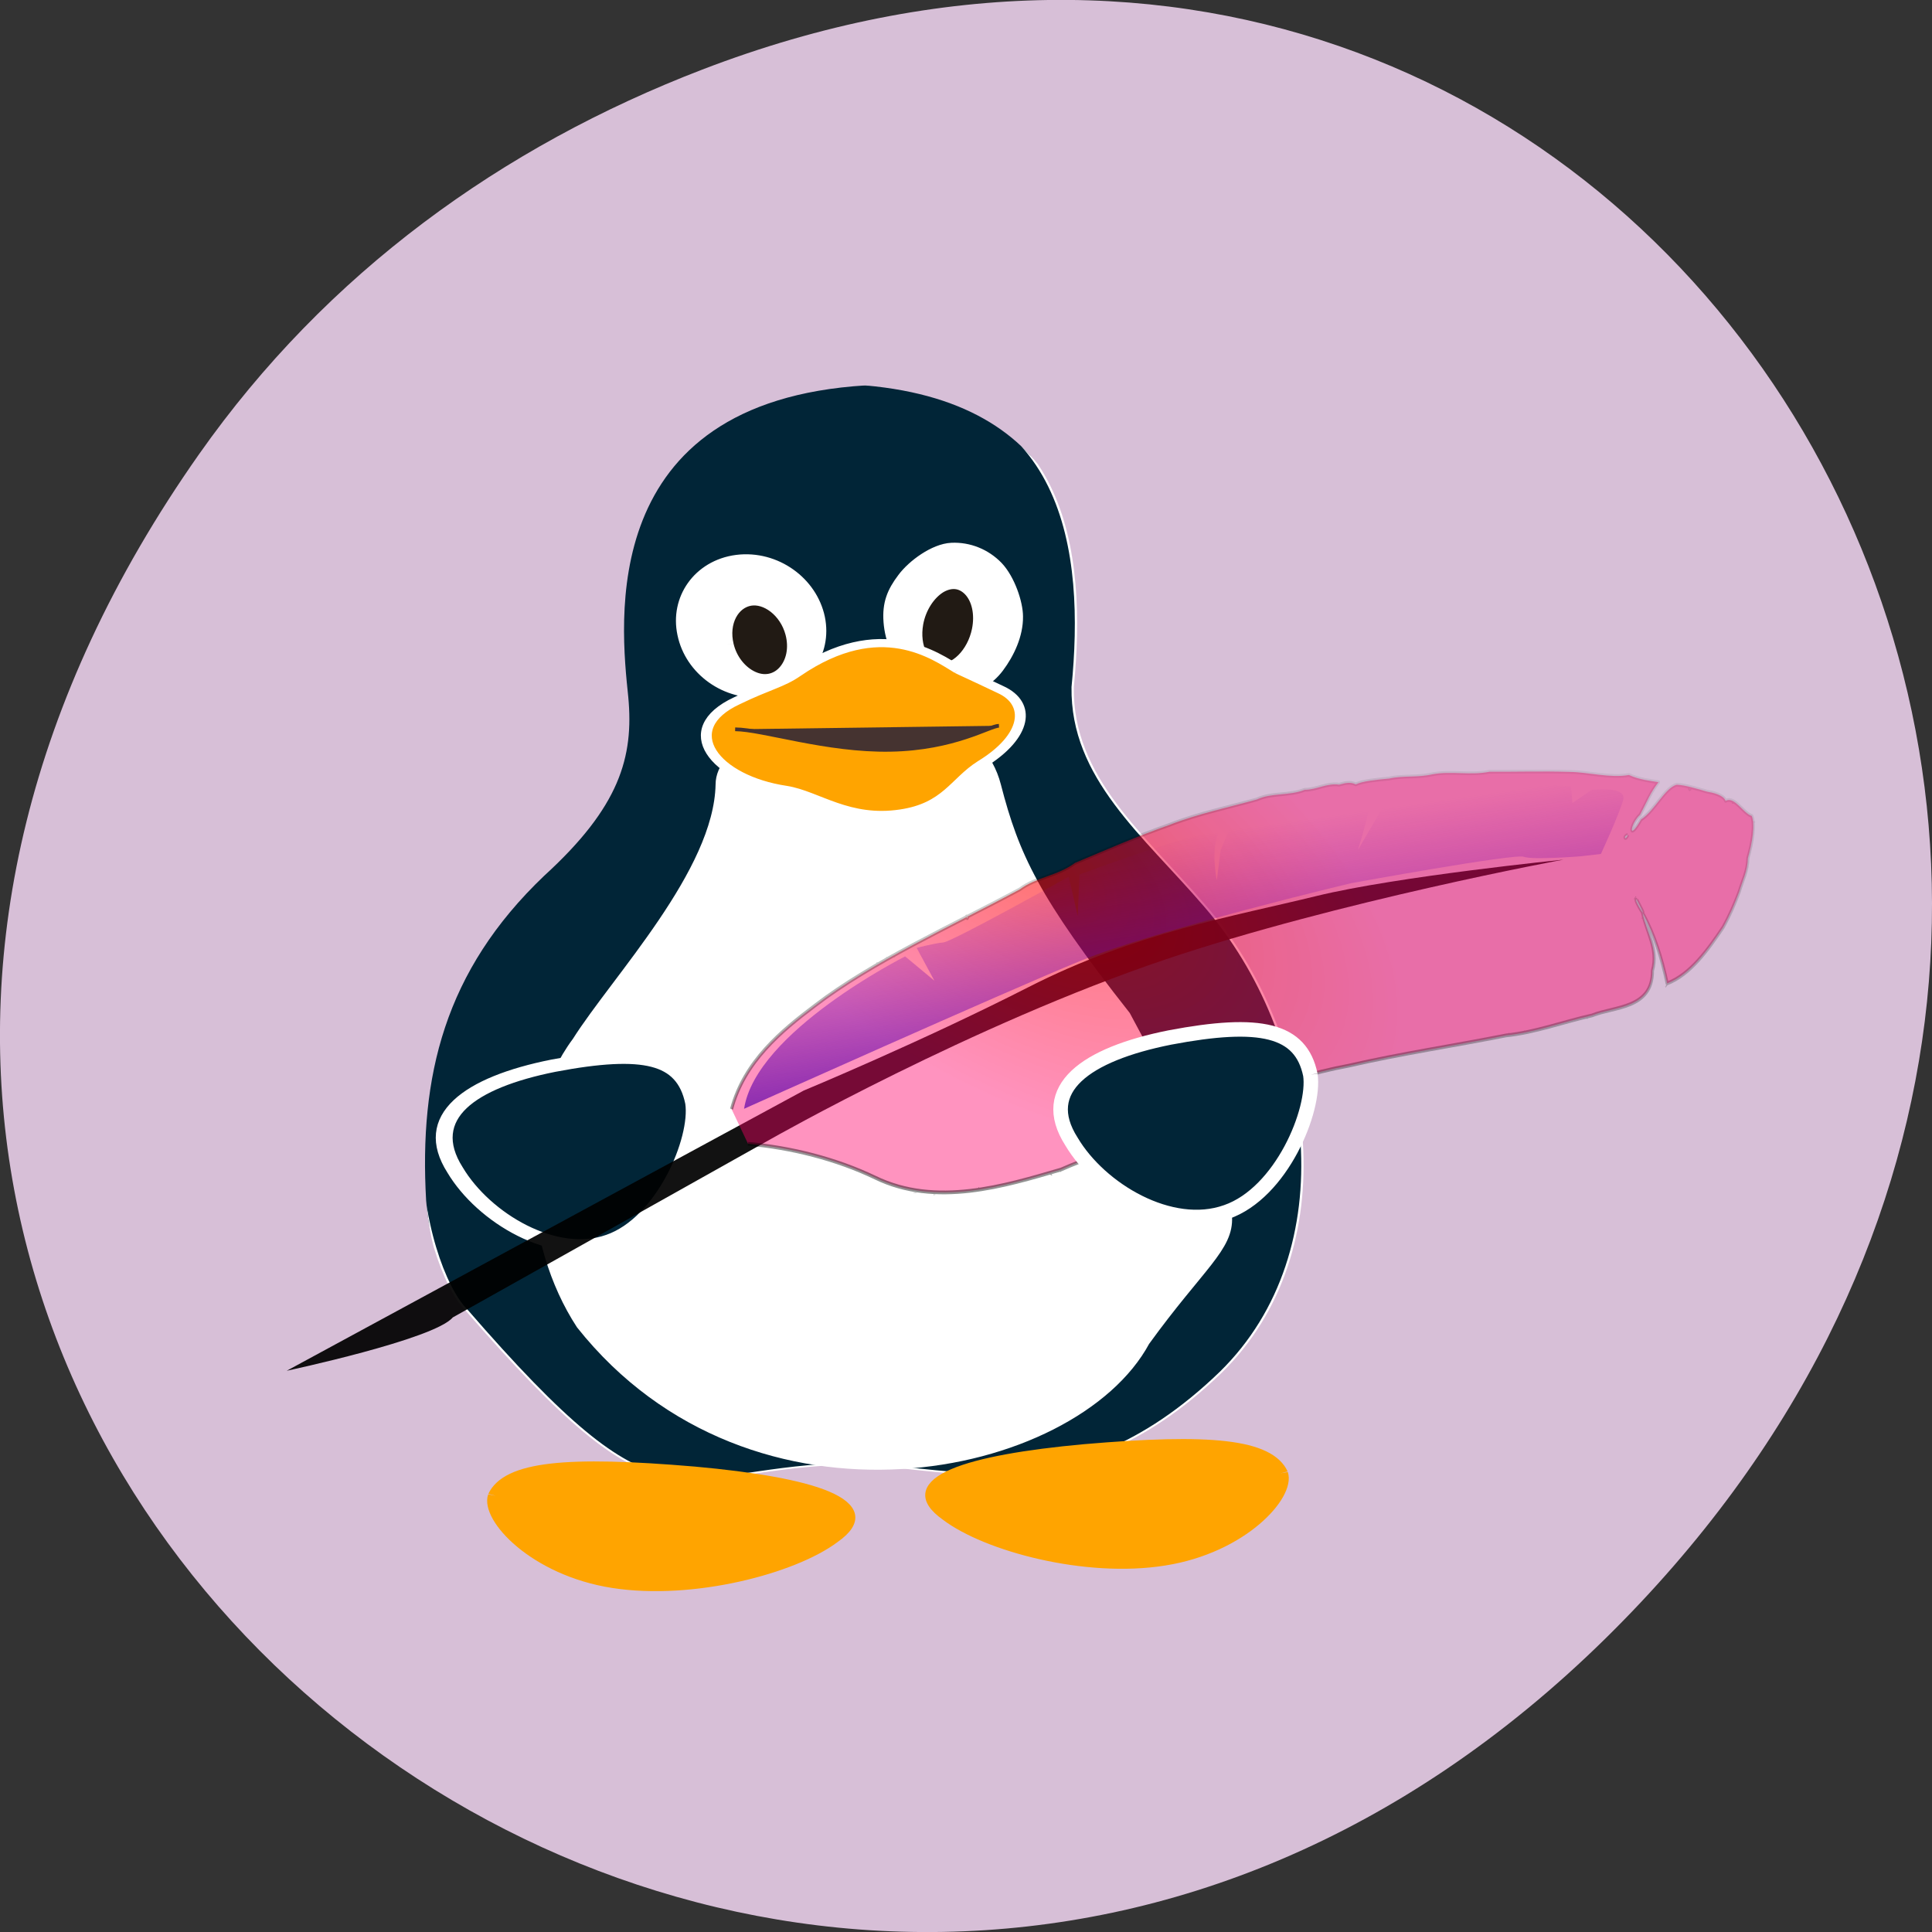 <svg xmlns="http://www.w3.org/2000/svg" viewBox="0 0 32 32"><rect x="0" y="0" width="32" height="32" fill="#333333" stroke="none"/><defs><clipPath id="0"><path d="m 7 6 h 15 v 19 h -15"/></clipPath><clipPath id="1"><path d="m 14.34 6.383 c -4.48 0.273 -4.059 3.949 -3.934 5.16 c 0.094 1 -0.145 1.824 -1.391 2.961 c -1.656 1.578 -2.074 3.328 -1.957 5.379 c 0.07 0.879 0.359 1.609 0.73 2.02 c 3.34 3.859 3.434 2.715 6.246 2.594 c 1.5 -0.09 3.762 1.016 6.402 -1.539 c 2.082 -2.039 1.629 -5.633 -0.262 -7.824 c -1.02 -1.191 -2.242 -2.148 -2.219 -3.676 c 0.219 -2.223 -0.156 -4.766 -3.617 -5.074"/></clipPath><linearGradient id="3" gradientUnits="userSpaceOnUse" x1="624.65" y1="726.38" x2="380.62" y2="100.91"><stop stop-color="#000"/><stop offset="1" stop-color="#000" stop-opacity="0"/></linearGradient><linearGradient id="4" gradientUnits="userSpaceOnUse" x1="299.28" y1="436.45" x2="214.04" y2="297.73" gradientTransform="matrix(0.023 0.013 -0.011 0.028 13.644 3.338)"><stop stop-color="#4600aa"/><stop offset="1" stop-color="#8700aa" stop-opacity="0"/></linearGradient><radialGradient id="2" gradientUnits="userSpaceOnUse" cx="269.14" cy="359.91" r="261.02" gradientTransform="matrix(1 -0.03 0.014 0.469 -0.373 106.33)"><stop stop-color="#f00" stop-opacity="0.545"/><stop offset="1" stop-color="#ff0067" stop-opacity="0.424"/></radialGradient></defs><path d="m 3.297 7.523 c -11.508 16.363 9.742 32.949 23.297 19.613 c 12.773 -12.566 0.934 -32.09 -14.961 -25.984 c -3.313 1.273 -6.223 3.367 -8.336 6.371" fill="#d7bfd7"/><g clip-path="url(#0)"><g clip-path="url(#1)"><path d="m 324.93 30.62 c -114.99 0.133 -105.55 134.41 -102.3 175.63 c 2.438 34.17 -3.759 62.09 -36.16 100.78 c -77.1 99.05 -50.08 227.75 -31.898 251.81 c 86.86 131.36 89.29 92.27 162.43 88.28 c 39.01 -3.058 97.83 34.567 166.5 -52.38 c 54.14 -69.4 42.36 -191.85 -6.806 -266.3 c -26.514 -40.55 -58.31 -73.12 -57.7 -125.11 c 5.689 -75.65 -1.524 -172.7 -94.07 -172.7" transform="matrix(0.038 0 0 0.029 1.845 5.483)" fill="#012537" stroke="#fff"/></g></g><g transform="matrix(0.225 0 0 0.168 2.146 5)"><g stroke="#fff"><path d="m 40.83 32.789 c 0.555 3.605 3.211 6.14 5.935 5.675 c 2.725 -0.465 4.478 -3.768 3.922 -7.35 c -0.573 -3.605 -3.228 -6.14 -5.953 -5.675 c -2.725 0.465 -4.478 3.768 -3.905 7.35" fill="#fff"/><path d="m 43.971 33.789 c 0.243 1.396 0.955 2.582 1.84 3.117 c 0.868 0.535 1.805 0.326 2.412 -0.535 c 0.625 -0.884 0.833 -2.256 0.555 -3.652 c -0.417 -2.093 -1.822 -3.535 -3.124 -3.256 c -1.319 0.302 -2.065 2.21 -1.683 4.326" fill="#211a14"/><path d="m 65.27 31.02 c 0.017 1.861 -0.642 3.698 -1.406 5.07 c -0.746 1.349 -1.857 2.163 -3.02 2.233 c -1.163 0.07 -2.36 -0.628 -3.263 -1.861 c -0.902 -1.256 -1.475 -3.07 -1.579 -4.908 c -0.104 -1.837 0.26 -3.02 1.024 -4.373 c 0.746 -1.349 2.326 -2.861 3.506 -2.931 c 1.163 -0.07 2.36 0.535 3.263 1.791 c 0.885 1.256 1.475 3.628 1.475 4.977" fill="#fff"/><path d="m 62.51 32.3 c -0.347 2.279 -1.631 3.977 -2.881 3.838 c -1.267 -0.163 -2.01 -2.14 -1.701 -4.419 c 0.208 -1.489 0.85 -2.814 1.666 -3.489 c 0.833 -0.651 1.701 -0.535 2.308 0.302 c 0.607 0.837 0.833 2.279 0.607 3.768" fill="#211a14"/><path d="m 33.07 72.909 c 2.916 -6.187 10.448 -16.676 10.569 -25.328 c 0 -6.861 17.719 -11.839 20.01 0.093 c 1.336 6.931 2.811 11.234 9.528 22.654 c 9.944 25.07 9.528 17.211 1.423 32.19 c -5.241 13.02 -28.566 19.677 -41.22 -1.651 c -3.974 -8.14 -4.46 -20.491 -0.312 -27.957" fill="#fff"/><path d="m 60.979 36.25 c -1.614 -1.302 -5.692 -5.326 -11.853 0.326 c -1.145 1.07 -2.152 1.279 -4.408 2.744 c -4.547 2.814 -1.666 7.745 3.592 8.792 c 2.273 0.488 4.564 3.117 8.486 2.326 c 3.367 -0.674 3.974 -3.21 5.901 -4.838 c 3.436 -2.814 3.627 -6 1.458 -7.35 c -2.187 -1.396 -3.02 -1.884 -3.176 -2" fill="#ffa400" stroke-width="0.802"/></g><path d="m 44.579 42.14 c 2.065 0.023 6.734 2.14 11.437 2.023 c 4.703 -0.116 7.272 -2.349 7.983 -2.372" fill="#453330" stroke="#453330" stroke-width="0.367"/><g fill="#ffa400" stroke="#ffa400"><path d="m 26.964 117.71 c -0.555 2.186 2.985 7.326 8.677 8.513 c 5.779 1.209 13.12 -1.396 16.07 -4.373 c 3.506 -3.279 -1.475 -5.396 -10.17 -6.443 c -9.424 -1.07 -13.606 -0.488 -14.578 2.303" stroke-width="1.167"/><path d="m 84.7 115.5 c 0.538 2.186 -2.933 7.326 -8.573 8.513 c -5.71 1.233 -12.947 -1.396 -15.862 -4.373 c -3.454 -3.279 1.475 -5.396 10.05 -6.443 c 9.302 -1.07 13.433 -0.488 14.387 2.303" stroke-width="1.16"/></g><path d="m 41.524 78.98 c 0.399 3.489 -2.117 11.676 -6.161 13.56 c -4.096 1.954 -9.302 -2.233 -11.402 -6.954 c -2.482 -5.233 1.059 -8.629 7.237 -10.28 c 6.682 -1.698 9.649 -0.791 10.326 3.675" fill="#012537" stroke="#fff" stroke-width="1.241"/></g><path d="m 12.773 18.863 c 0 0 3.328 -1.891 6.535 -2.973 c 2.867 -0.965 6.59 -1.652 6.59 -1.652 c 0 0 -2.758 0.277 -4.09 0.602 c -1.367 0.336 -3.01 0.609 -4.777 1.512 c -1.77 0.902 -3.719 1.711 -3.719 1.711 l -8.563 4.641 c 0 0 2.445 -0.52 2.75 -0.883" fill-opacity="0.929"/><path d="m 173.52 476.82 c 26.317 -9.939 55.29 -16.772 82.75 -18.412 c 42.714 -2.328 78.11 -31.25 107.65 -54.761 c 11.75 -11.815 25.949 -23.514 38.04 -36.05 c 34.535 -32.584 67.753 -66.52 107.54 -93 c 28.04 -20.14 57.19 -38.28 85.61 -57.62 c 16.334 -9.332 30.523 -22.15 46.05 -33.21 c 11 -10.484 34.24 -19.684 25.24 -38.19 c -1.394 -12.11 -12.679 -17.208 -19.18 -25.24 c 11.866 7.07 21.852 16.7 30.79 27.383 c 11.619 -10.631 16.261 -27.393 19.984 -42.463 c 1.247 -8.299 1.381 -14.955 1.267 -21.775 c -0.729 -6.672 0.246 -11.898 -2.685 -18.521 c -0.922 -8.546 -3.386 -18.19 -7.485 -21.464 c -5.451 1.15 -14.824 -4.981 -18.885 -0.134 c -2.61 -2.285 -9.464 -0.478 -12.907 0.574 c -7.02 1.462 -14.279 2.759 -19.579 4.961 c -6.284 4.486 -7.07 18.882 -13.04 26.589 c -2.385 15 -5.432 5.209 -1.639 -2.038 c 1.183 -9.532 0.786 -12.572 3.285 -20.756 c -4.814 1.413 -11.625 4.04 -19.07 4.583 c -10.332 6.802 -24.558 9.677 -35.838 14.819 c -15.653 6.769 -31.349 14.54 -47.12 21.786 c -10.365 7.098 -22.864 10.01 -33.14 16.923 c -7.947 5.685 -16.906 8.478 -24.345 13.785 c -7.309 4.124 -15.04 8.445 -18.354 11.962 c -4.155 0.262 -6.865 2.514 -9.77 4.715 c -7.448 2.366 -12.427 8.906 -19.08 11.879 c -7.721 7.263 -18.633 10.269 -25.912 17.746 c -14.415 11.239 -31.344 22.954 -45.652 36.25 c -16.273 14.213 -31.446 29.31 -46.867 44.25 c -7.422 11.191 -19.416 17.368 -26.438 27.951 c -31.839 36.512 -70.26 75.41 -93.75 112.22 c -13.936 21.395 -28.739 46.42 -25.21 72.964 m 519.49 -422.4 l 0.216 0.46 m 14.6 1.579 l -0.033 0.296 m -0.486 0.789 l -0.054 -0.115 m 1.802 0.559 c 1.154 1 -1.198 0 0 0 m -44.905 1.671 c 1.154 1 -1.133 -0.592 0 0 m -0.917 -0.132 l -0.281 0.131 m -24.751 39.22 c -0.003 3.648 -2.57 2.185 0 0 m 18.627 28.45 l 0.388 0.099 m 1.219 0.411 c 16.439 10.257 -3.01 0.148 0 0 m 4.95 3.994 l -0.054 -0.115 m 0.744 0.493 l -0.14 0.066 m 0.442 0.214 l -0.421 0.197 m 2.275 2.301 l 0.108 0.23 m 29.421 25.92 l 0.248 0.164 m -0.086 0.181 l 0.194 0.049 m -34.913 33.603 l -0.054 -0.115 m -5.02 3.894 l 0.162 0.345 m -14.727 9.842 l 0.529 0.033 m -19.05 13.408 l -0.14 0.066 m -8.918 5.439 l -0.194 -0.049 m -317.78 59.879 l -0.194 -0.049 m -27.94 31.32 c 1.477 1.693 -1.532 0.016 0 0 m -34.06 39.799 l 0.054 0.115 m -3.616 1.413 l 0.054 0.115 m -2.539 3.714 l 0.194 0.049 m -2.084 1.397 l 0.162 0.345 m 155.7 50.39 l 0.14 -0.066 m -5.205 4.962 l -0.021 -0.411 m -12.762 8.922 l 0.194 0.049 m -26.19 17.877 l 0.227 -0.246 m -25.27 14.36 l 0.14 -0.066 m -0.594 0.559 l 0.14 -0.066 m -11.583 4.863 l 0.054 0.115" transform="matrix(0.023 0.013 -0.011 0.028 13.644 3.338)" fill="url(#2)" stroke="url(#3)" stroke-linejoin="round" stroke-width="2"/><path d="m 12.32 18.367 c 0 0 4.313 -1.934 5.578 -2.453 c 1.262 -0.52 4.477 -1.285 4.477 -1.285 c 0 0 2.719 -0.496 2.863 -0.438 c 0.148 0.055 0.938 -0.008 0.938 -0.008 l 0.34 -0.039 c 0 0 0.289 -0.625 0.367 -0.883 c 0.078 -0.258 -0.523 -0.176 -0.523 -0.176 l -0.316 0.215 l -0.023 -0.273 c 0 0 -1.738 -0.16 -2.336 -0.039 c -0.602 0.121 -0.781 0.383 -0.781 0.383 l -0.41 0.703 c 0 0 0.102 -0.332 0.164 -0.594 c 0.059 -0.262 0.227 -0.344 0.227 -0.344 c 0 0 -1.227 0.195 -1.543 0.262 c -0.32 0.07 -0.934 0.23 -0.934 0.23 l -0.191 0.453 l -0.063 0.5 c 0 0 -0.098 -0.488 0.016 -0.742 c 0.113 -0.254 -2.289 0.645 -2.289 0.645 l -0.031 0.688 l -0.148 -0.652 c 0 0 -1.93 1.078 -2.078 1.09 c -0.148 0.012 -0.441 0.09 -0.441 0.09 l 0.293 0.543 l -0.484 -0.402 c 0 0 -2.477 1.246 -2.668 2.527" fill="url(#4)"/><path d="m 173.63 142.41 c 0.688 4.656 -3.813 15.656 -11.125 18.19 c -7.375 2.625 -16.75 -2.969 -20.531 -9.344 c -4.469 -7 1.906 -11.563 13.03 -13.781 c 12.03 -2.281 17.375 -1.063 18.625 4.938" transform="scale(0.125)" fill="#012537" stroke="#fff" stroke-width="1.93"/></svg>